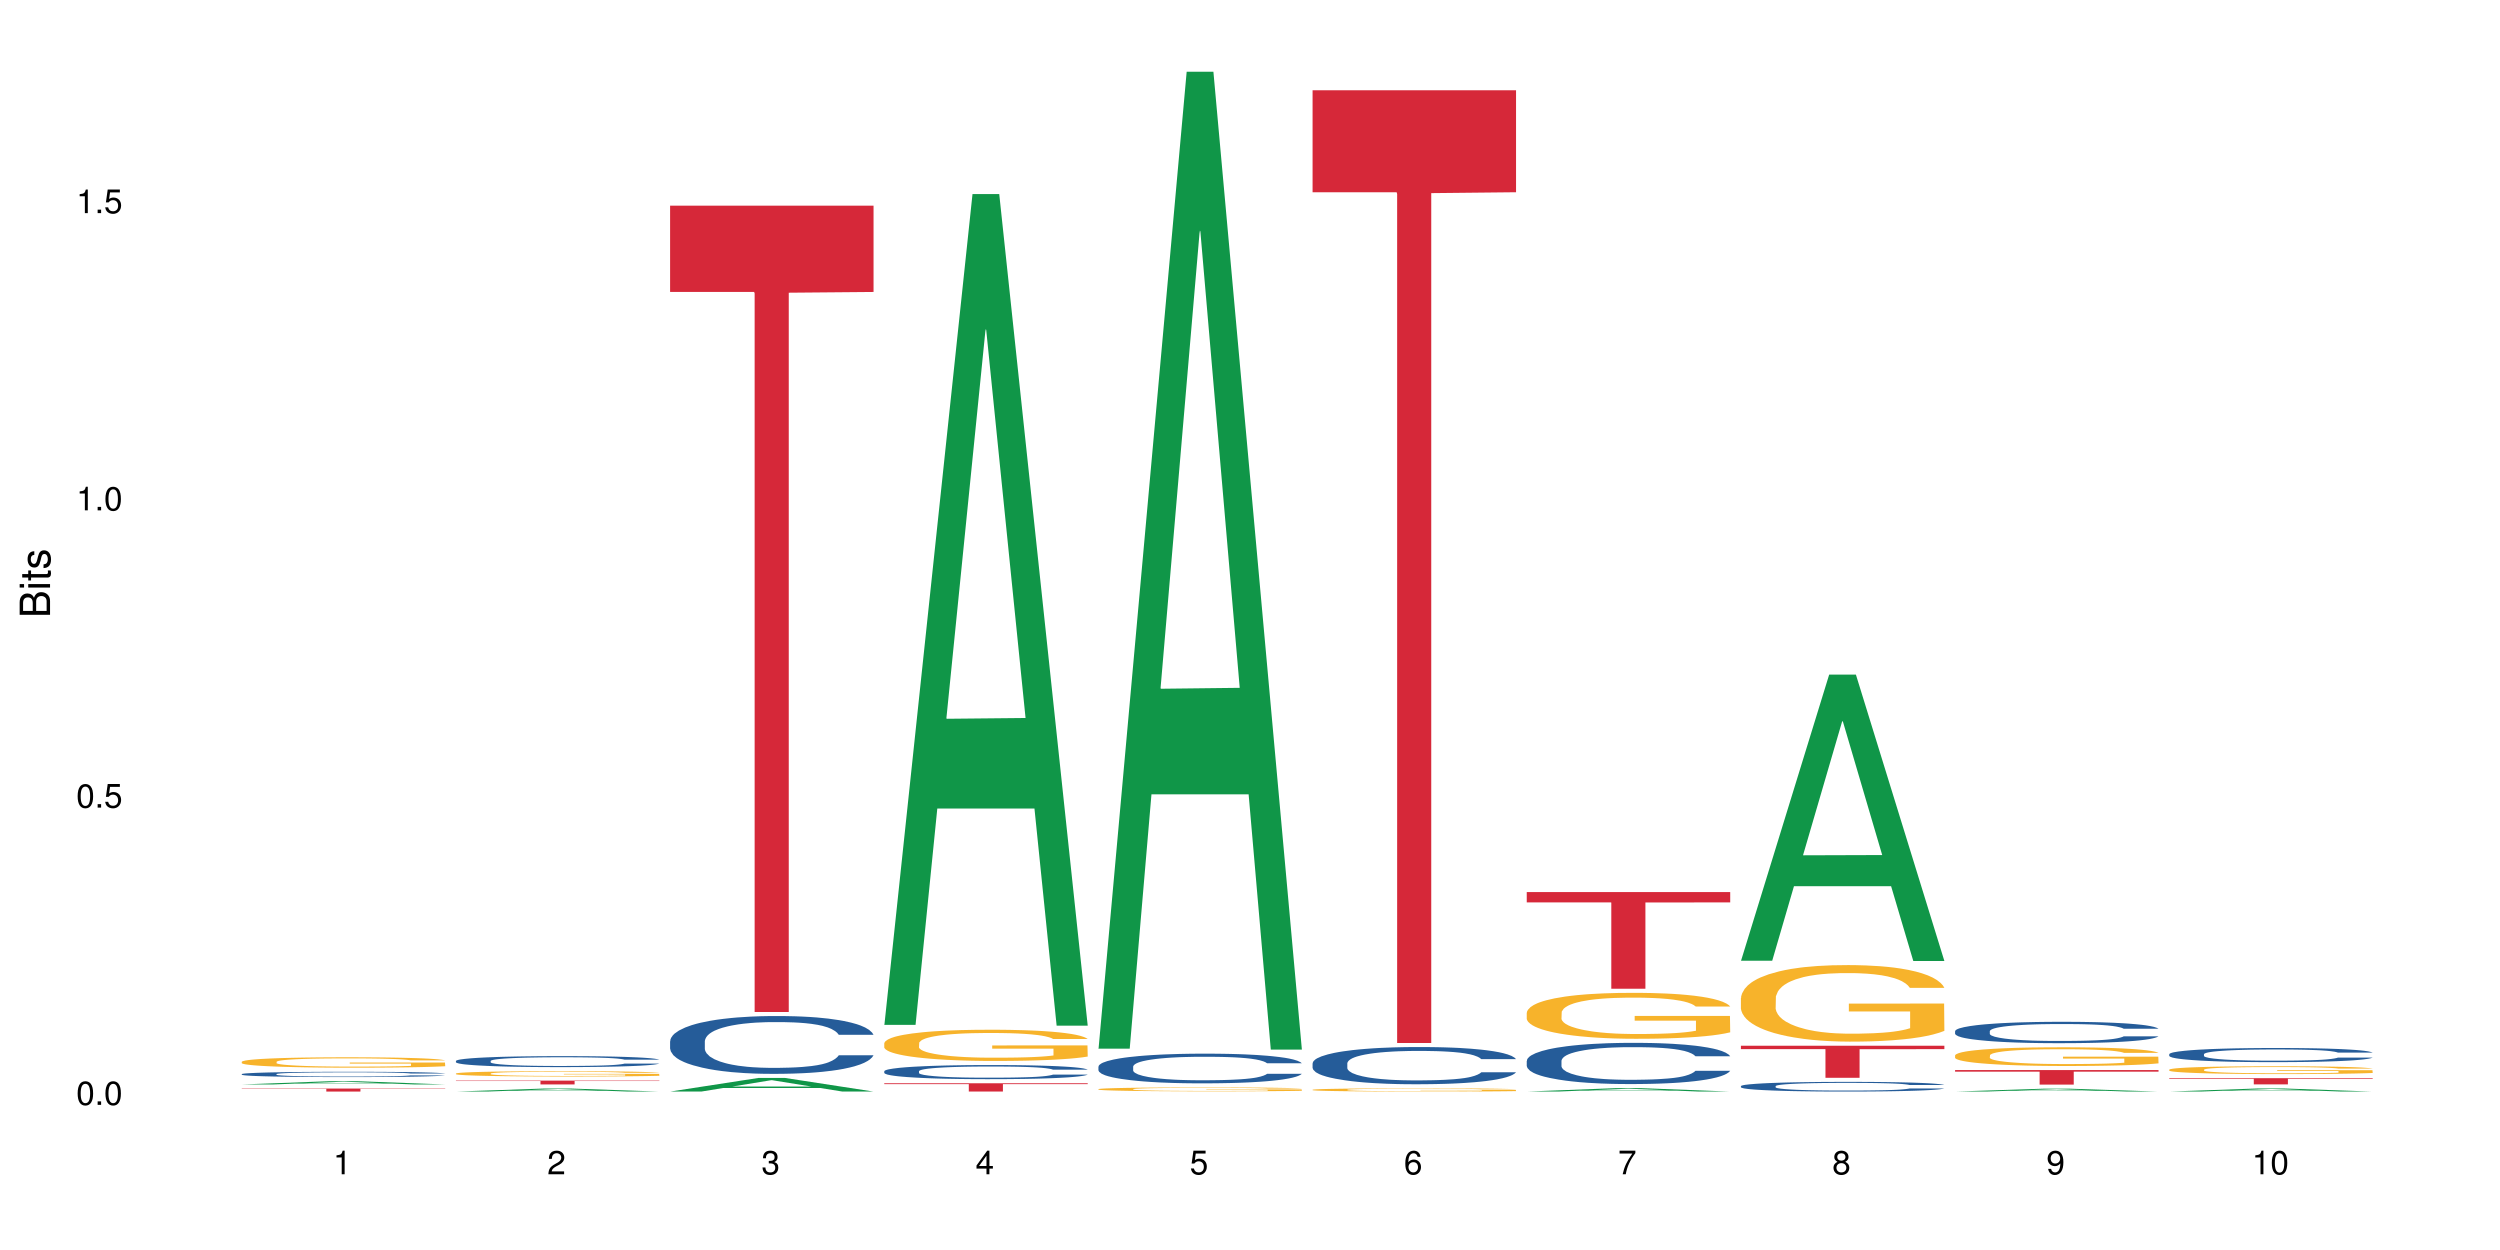 <?xml version="1.0" encoding="UTF-8"?>
<svg xmlns="http://www.w3.org/2000/svg" xmlns:xlink="http://www.w3.org/1999/xlink" width="720pt" height="360pt" viewBox="0 0 720 360" version="1.1">
<defs>
<g>
<symbol overflow="visible" id="glyph0-0">
<path style="stroke:none;" d=""/>
</symbol>
<symbol overflow="visible" id="glyph0-1">
<path style="stroke:none;" d="M 2.641 -6.797 C 2 -6.797 1.422 -6.531 1.078 -6.047 C 0.641 -5.453 0.406 -4.547 0.406 -3.297 C 0.406 -1 1.188 0.219 2.641 0.219 C 4.078 0.219 4.859 -1 4.859 -3.234 C 4.859 -4.562 4.656 -5.438 4.203 -6.047 C 3.844 -6.531 3.281 -6.797 2.641 -6.797 Z M 2.641 -6.047 C 3.547 -6.047 4 -5.125 4 -3.312 C 4 -1.375 3.562 -0.484 2.625 -0.484 C 1.734 -0.484 1.281 -1.422 1.281 -3.281 C 1.281 -5.141 1.734 -6.047 2.641 -6.047 Z M 2.641 -6.047 "/>
</symbol>
<symbol overflow="visible" id="glyph0-2">
<path style="stroke:none;" d="M 1.828 -1 L 0.828 -1 L 0.828 0 L 1.828 0 Z M 1.828 -1 "/>
</symbol>
<symbol overflow="visible" id="glyph0-3">
<path style="stroke:none;" d="M 4.562 -6.797 L 1.062 -6.797 L 0.547 -3.094 L 1.328 -3.094 C 1.719 -3.562 2.047 -3.734 2.578 -3.734 C 3.484 -3.734 4.062 -3.109 4.062 -2.094 C 4.062 -1.125 3.484 -0.531 2.578 -0.531 C 1.828 -0.531 1.375 -0.906 1.188 -1.672 L 0.328 -1.672 C 0.453 -1.109 0.547 -0.844 0.75 -0.594 C 1.125 -0.078 1.828 0.219 2.594 0.219 C 3.969 0.219 4.922 -0.781 4.922 -2.219 C 4.922 -3.562 4.031 -4.484 2.719 -4.484 C 2.25 -4.484 1.859 -4.359 1.469 -4.062 L 1.734 -5.969 L 4.562 -5.969 Z M 4.562 -6.797 "/>
</symbol>
<symbol overflow="visible" id="glyph0-4">
<path style="stroke:none;" d="M 2.484 -4.844 L 2.484 0 L 3.328 0 L 3.328 -6.797 L 2.766 -6.797 C 2.469 -5.75 2.281 -5.609 0.984 -5.453 L 0.984 -4.844 Z M 2.484 -4.844 "/>
</symbol>
<symbol overflow="visible" id="glyph0-5">
<path style="stroke:none;" d="M 4.859 -0.828 L 1.281 -0.828 C 1.359 -1.391 1.672 -1.75 2.5 -2.234 L 3.469 -2.75 C 4.406 -3.266 4.906 -3.969 4.906 -4.812 C 4.906 -5.375 4.672 -5.906 4.266 -6.266 C 3.859 -6.625 3.375 -6.797 2.719 -6.797 C 1.859 -6.797 1.219 -6.5 0.844 -5.922 C 0.609 -5.562 0.5 -5.125 0.484 -4.438 L 1.328 -4.438 C 1.359 -4.906 1.406 -5.188 1.531 -5.406 C 1.75 -5.812 2.188 -6.062 2.703 -6.062 C 3.469 -6.062 4.031 -5.516 4.031 -4.781 C 4.031 -4.25 3.719 -3.797 3.125 -3.438 L 2.234 -2.938 C 0.812 -2.141 0.406 -1.5 0.328 0 L 4.859 0 Z M 4.859 -0.828 "/>
</symbol>
<symbol overflow="visible" id="glyph0-6">
<path style="stroke:none;" d="M 2.125 -3.125 L 2.578 -3.125 C 3.516 -3.125 3.984 -2.703 3.984 -1.891 C 3.984 -1.031 3.469 -0.531 2.578 -0.531 C 1.656 -0.531 1.203 -0.984 1.156 -1.969 L 0.312 -1.969 C 0.344 -1.422 0.438 -1.078 0.609 -0.766 C 0.953 -0.109 1.625 0.219 2.547 0.219 C 3.953 0.219 4.859 -0.609 4.859 -1.906 C 4.859 -2.766 4.516 -3.25 3.703 -3.516 C 4.344 -3.766 4.656 -4.25 4.656 -4.938 C 4.656 -6.109 3.875 -6.797 2.578 -6.797 C 1.203 -6.797 0.484 -6.047 0.453 -4.609 L 1.297 -4.609 C 1.312 -5.016 1.344 -5.25 1.453 -5.453 C 1.641 -5.828 2.062 -6.062 2.594 -6.062 C 3.344 -6.062 3.797 -5.625 3.797 -4.906 C 3.797 -4.422 3.609 -4.141 3.25 -3.984 C 3.016 -3.891 2.719 -3.844 2.125 -3.844 Z M 2.125 -3.125 "/>
</symbol>
<symbol overflow="visible" id="glyph0-7">
<path style="stroke:none;" d="M 3.141 -1.625 L 3.141 0 L 3.984 0 L 3.984 -1.625 L 4.984 -1.625 L 4.984 -2.391 L 3.984 -2.391 L 3.984 -6.797 L 3.359 -6.797 L 0.266 -2.516 L 0.266 -1.625 Z M 3.141 -2.391 L 1 -2.391 L 3.141 -5.359 Z M 3.141 -2.391 "/>
</symbol>
<symbol overflow="visible" id="glyph0-8">
<path style="stroke:none;" d="M 4.781 -5.031 C 4.609 -6.141 3.891 -6.797 2.844 -6.797 C 2.094 -6.797 1.422 -6.438 1.031 -5.828 C 0.609 -5.172 0.406 -4.344 0.406 -3.094 C 0.406 -1.953 0.578 -1.234 0.984 -0.625 C 1.359 -0.078 1.953 0.219 2.703 0.219 C 3.984 0.219 4.922 -0.734 4.922 -2.078 C 4.922 -3.344 4.062 -4.234 2.844 -4.234 C 2.172 -4.234 1.641 -3.969 1.281 -3.469 C 1.281 -5.125 1.828 -6.047 2.797 -6.047 C 3.391 -6.047 3.797 -5.672 3.938 -5.031 Z M 2.734 -3.484 C 3.547 -3.484 4.062 -2.922 4.062 -2 C 4.062 -1.156 3.484 -0.531 2.703 -0.531 C 1.922 -0.531 1.328 -1.188 1.328 -2.047 C 1.328 -2.891 1.906 -3.484 2.734 -3.484 Z M 2.734 -3.484 "/>
</symbol>
<symbol overflow="visible" id="glyph0-9">
<path style="stroke:none;" d="M 4.984 -6.797 L 0.438 -6.797 L 0.438 -5.969 L 4.109 -5.969 C 2.5 -3.656 1.828 -2.234 1.328 0 L 2.219 0 C 2.594 -2.172 3.453 -4.047 4.984 -6.094 Z M 4.984 -6.797 "/>
</symbol>
<symbol overflow="visible" id="glyph0-10">
<path style="stroke:none;" d="M 3.75 -3.578 C 4.453 -4 4.688 -4.344 4.688 -4.984 C 4.688 -6.047 3.844 -6.797 2.641 -6.797 C 1.438 -6.797 0.594 -6.047 0.594 -4.984 C 0.594 -4.359 0.828 -4.016 1.516 -3.578 C 0.734 -3.203 0.359 -2.641 0.359 -1.891 C 0.359 -0.641 1.297 0.219 2.641 0.219 C 3.984 0.219 4.922 -0.641 4.922 -1.875 C 4.922 -2.641 4.531 -3.203 3.75 -3.578 Z M 2.641 -6.047 C 3.359 -6.047 3.812 -5.625 3.812 -4.969 C 3.812 -4.344 3.344 -3.922 2.641 -3.922 C 1.922 -3.922 1.453 -4.344 1.453 -4.984 C 1.453 -5.625 1.922 -6.047 2.641 -6.047 Z M 2.641 -3.203 C 3.484 -3.203 4.062 -2.672 4.062 -1.875 C 4.062 -1.062 3.484 -0.531 2.625 -0.531 C 1.797 -0.531 1.219 -1.078 1.219 -1.875 C 1.219 -2.672 1.797 -3.203 2.641 -3.203 Z M 2.641 -3.203 "/>
</symbol>
<symbol overflow="visible" id="glyph0-11">
<path style="stroke:none;" d="M 0.516 -1.547 C 0.672 -0.438 1.406 0.219 2.438 0.219 C 3.188 0.219 3.859 -0.141 4.266 -0.75 C 4.688 -1.406 4.891 -2.25 4.891 -3.484 C 4.891 -4.625 4.703 -5.359 4.312 -5.953 C 3.938 -6.5 3.344 -6.797 2.594 -6.797 C 1.297 -6.797 0.359 -5.844 0.359 -4.516 C 0.359 -3.25 1.234 -2.344 2.453 -2.344 C 3.094 -2.344 3.562 -2.578 4.016 -3.109 C 4 -1.453 3.469 -0.531 2.5 -0.531 C 1.906 -0.531 1.484 -0.906 1.359 -1.547 Z M 2.578 -6.062 C 3.375 -6.062 3.969 -5.406 3.969 -4.531 C 3.969 -3.688 3.375 -3.094 2.547 -3.094 C 1.734 -3.094 1.234 -3.672 1.234 -4.578 C 1.234 -5.438 1.797 -6.062 2.578 -6.062 Z M 2.578 -6.062 "/>
</symbol>
<symbol overflow="visible" id="glyph1-0">
<path style="stroke:none;" d=""/>
</symbol>
<symbol overflow="visible" id="glyph1-1">
<path style="stroke:none;" d="M 0 -0.953 L 0 -4.891 C 0 -5.719 -0.234 -6.344 -0.734 -6.797 C -1.188 -7.234 -1.812 -7.469 -2.5 -7.469 C -3.547 -7.469 -4.188 -7 -4.625 -5.875 C -4.984 -6.672 -5.641 -7.094 -6.531 -7.094 C -7.156 -7.094 -7.734 -6.859 -8.141 -6.391 C -8.562 -5.938 -8.75 -5.344 -8.75 -4.5 L -8.75 -0.953 Z M -4.984 -2.062 L -7.766 -2.062 L -7.766 -4.219 C -7.766 -4.844 -7.688 -5.203 -7.453 -5.5 C -7.219 -5.812 -6.859 -5.969 -6.375 -5.969 C -5.906 -5.969 -5.531 -5.812 -5.297 -5.5 C -5.062 -5.203 -4.984 -4.844 -4.984 -4.219 Z M -0.984 -2.062 L -4 -2.062 L -4 -4.781 C -4 -5.328 -3.859 -5.688 -3.578 -5.953 C -3.297 -6.219 -2.922 -6.359 -2.484 -6.359 C -2.062 -6.359 -1.688 -6.219 -1.406 -5.953 C -1.109 -5.688 -0.984 -5.328 -0.984 -4.781 Z M -0.984 -2.062 "/>
</symbol>
<symbol overflow="visible" id="glyph1-2">
<path style="stroke:none;" d="M -6.281 -1.797 L -6.281 -0.797 L 0 -0.797 L 0 -1.797 Z M -8.75 -1.797 L -8.75 -0.797 L -7.484 -0.797 L -7.484 -1.797 Z M -8.75 -1.797 "/>
</symbol>
<symbol overflow="visible" id="glyph1-3">
<path style="stroke:none;" d="M -6.281 -3.047 L -6.281 -2.016 L -8.016 -2.016 L -8.016 -1.016 L -6.281 -1.016 L -6.281 -0.172 L -5.469 -0.172 L -5.469 -1.016 L -0.719 -1.016 C -0.078 -1.016 0.281 -1.453 0.281 -2.234 C 0.281 -2.469 0.25 -2.719 0.188 -3.047 L -0.641 -3.047 C -0.609 -2.922 -0.594 -2.766 -0.594 -2.562 C -0.594 -2.141 -0.719 -2.016 -1.156 -2.016 L -5.469 -2.016 L -5.469 -3.047 Z M -6.281 -3.047 "/>
</symbol>
<symbol overflow="visible" id="glyph1-4">
<path style="stroke:none;" d="M -4.531 -5.25 C -5.766 -5.25 -6.469 -4.422 -6.469 -2.969 C -6.469 -1.516 -5.719 -0.562 -4.547 -0.562 C -3.562 -0.562 -3.094 -1.062 -2.734 -2.562 L -2.516 -3.484 C -2.344 -4.188 -2.094 -4.469 -1.625 -4.469 C -1.047 -4.469 -0.641 -3.875 -0.641 -3 C -0.641 -2.453 -0.797 -2 -1.062 -1.75 C -1.25 -1.594 -1.422 -1.531 -1.875 -1.469 L -1.875 -0.406 C -0.422 -0.453 0.281 -1.266 0.281 -2.922 C 0.281 -4.5 -0.5 -5.516 -1.719 -5.516 C -2.656 -5.516 -3.172 -4.984 -3.469 -3.734 L -3.703 -2.766 C -3.891 -1.953 -4.156 -1.609 -4.594 -1.609 C -5.172 -1.609 -5.547 -2.125 -5.547 -2.938 C -5.547 -3.75 -5.203 -4.172 -4.531 -4.203 Z M -4.531 -5.25 "/>
</symbol>
</g>
</defs>
<g id="surface99776">
<rect x="0" y="0" width="720" height="360" style="fill:rgb(100%,100%,100%);fill-opacity:1;stroke:none;"/>
<path style=" stroke:none;fill-rule:nonzero;fill:rgb(6.275%,58.824%,28.235%);fill-opacity:1;" d="M 69.629 312.324 L 69.691 312.324 L 95.047 311.379 L 102.746 311.379 L 128.223 312.324 L 119.273 312.324 L 112.887 312.078 L 84.902 312.078 L 78.645 312.324 L 69.629 312.324 L 87.598 311.977 L 110.32 311.977 L 98.988 311.531 L 98.863 311.531 L 98.738 311.535 L 87.535 311.977 L 87.598 311.977 Z M 69.629 312.324 "/>
<path style=" stroke:none;fill-rule:nonzero;fill:rgb(14.51%,36.078%,60%);fill-opacity:1;" d="M 69.629 309.336 L 69.699 309.336 L 69.699 309.301 L 69.914 309.25 L 70.414 309.184 L 70.914 309.137 L 72.203 309.055 L 73.988 308.973 L 75.848 308.914 L 77.203 308.875 L 78.418 308.848 L 81.207 308.797 L 82.992 308.77 L 84.922 308.746 L 87.281 308.723 L 88.996 308.711 L 92.852 308.688 L 95.711 308.676 L 97.926 308.672 L 102.715 308.672 L 105.574 308.68 L 107.645 308.688 L 109.93 308.695 L 111.859 308.711 L 115.219 308.738 L 118.219 308.777 L 119.578 308.801 L 121.723 308.844 L 123.367 308.887 L 124.508 308.922 L 125.797 308.973 L 126.938 309.039 L 127.797 309.109 L 128.223 309.168 L 118.219 309.168 L 117.719 309.113 L 117.148 309.07 L 116.078 309.012 L 115.004 308.973 L 113.504 308.93 L 112.148 308.906 L 110.289 308.879 L 108.645 308.863 L 106.93 308.848 L 105.285 308.84 L 102.141 308.832 L 98.5 308.832 L 97.141 308.836 L 94.355 308.848 L 92.852 308.855 L 90.711 308.875 L 89.207 308.895 L 87.422 308.922 L 86.207 308.945 L 84.707 308.98 L 83.637 309.012 L 82.422 309.059 L 81.707 309.094 L 81.062 309.133 L 80.492 309.18 L 80.062 309.227 L 79.777 309.281 L 79.633 309.328 L 79.633 309.547 L 79.777 309.598 L 80.133 309.656 L 81.062 309.738 L 82.422 309.812 L 83.992 309.871 L 85.492 309.914 L 86.352 309.934 L 87.492 309.957 L 89.281 309.984 L 91.852 310.012 L 93.352 310.023 L 95.641 310.035 L 97.996 310.039 L 101.141 310.039 L 103.93 310.035 L 105.785 310.027 L 107.715 310.016 L 110.359 309.992 L 112.004 309.969 L 113.434 309.941 L 114.504 309.918 L 115.219 309.895 L 116.293 309.852 L 117.148 309.805 L 117.793 309.754 L 118.219 309.707 L 128.223 309.707 L 127.797 309.762 L 127.152 309.816 L 126.508 309.859 L 125.508 309.906 L 124.367 309.949 L 122.723 310 L 121.363 310.031 L 119.578 310.066 L 117.934 310.094 L 116.148 310.117 L 113.504 310.145 L 111.789 310.156 L 109.93 310.172 L 107.715 310.184 L 104.93 310.191 L 101.93 310.195 L 99.141 310.199 L 96.141 310.195 L 93.926 310.191 L 90.996 310.176 L 87.352 310.152 L 84.707 310.125 L 82.633 310.098 L 80.848 310.07 L 78.848 310.035 L 76.273 309.973 L 74.703 309.926 L 73.633 309.887 L 72.418 309.832 L 71.559 309.781 L 70.559 309.703 L 69.844 309.605 L 69.629 309.527 Z M 69.629 309.336 "/>
<path style=" stroke:none;fill-rule:nonzero;fill:rgb(96.863%,70.196%,16.863%);fill-opacity:1;" d="M 69.629 305.781 L 69.699 305.777 L 69.699 305.723 L 69.988 305.602 L 70.703 305.43 L 71.629 305.289 L 72.629 305.18 L 73.273 305.125 L 74.344 305.043 L 75.273 304.98 L 77.633 304.859 L 80.633 304.742 L 82.277 304.695 L 84.137 304.648 L 86.777 304.598 L 87.992 304.578 L 91.711 304.531 L 95.926 304.504 L 100.57 304.496 L 102.715 304.5 L 105.645 304.512 L 109.645 304.543 L 111.934 304.57 L 113.719 304.598 L 115.578 304.633 L 117.863 304.688 L 120.008 304.75 L 121.723 304.816 L 123.438 304.898 L 124.867 304.988 L 126.082 305.082 L 127.152 305.199 L 127.797 305.293 L 128.223 305.391 L 118.293 305.391 L 117.719 305.293 L 117.078 305.219 L 116.004 305.129 L 114.934 305.062 L 113.863 305.012 L 111.859 304.941 L 110.145 304.898 L 108.004 304.859 L 105.93 304.832 L 103.57 304.816 L 102.141 304.812 L 98.355 304.812 L 94.926 304.832 L 92.926 304.852 L 91.496 304.875 L 89.496 304.914 L 88.281 304.949 L 87.566 304.969 L 85.422 305.055 L 83.992 305.133 L 83.207 305.184 L 82.207 305.266 L 81.492 305.34 L 80.707 305.449 L 80.277 305.531 L 79.703 305.719 L 79.633 306.211 L 79.848 306.312 L 80.277 306.426 L 80.848 306.523 L 81.707 306.629 L 82.562 306.707 L 84.062 306.816 L 85.352 306.887 L 86.352 306.934 L 88.281 307.008 L 89.066 307.031 L 90.922 307.082 L 92.852 307.117 L 95.211 307.152 L 96.996 307.168 L 99.855 307.184 L 103.5 307.184 L 107.789 307.164 L 110.504 307.145 L 112.359 307.121 L 113.574 307.102 L 115.078 307.074 L 116.148 307.043 L 117.148 307.016 L 118.363 306.969 L 118.363 306.312 L 100.715 306.312 L 100.715 306.004 L 128.152 306.004 L 128.223 307.074 L 126.723 307.145 L 124.867 307.219 L 123.078 307.273 L 121.223 307.32 L 118.578 307.371 L 116.434 307.402 L 113.148 307.441 L 110.145 307.465 L 107 307.484 L 104.215 307.492 L 100.93 307.492 L 97.996 307.488 L 94.855 307.473 L 92.352 307.449 L 90.066 307.422 L 87.781 307.387 L 84.922 307.328 L 83.062 307.281 L 81.133 307.227 L 79.203 307.156 L 77.488 307.082 L 76.348 307.027 L 75.203 306.961 L 73.988 306.879 L 72.844 306.785 L 71.988 306.699 L 71.203 306.605 L 70.629 306.516 L 70.059 306.391 L 69.773 306.293 L 69.629 306.207 Z M 69.629 305.781 "/>
<path style=" stroke:none;fill-rule:nonzero;fill:rgb(83.922%,15.686%,22.353%);fill-opacity:1;" d="M 69.629 313.504 L 128.223 313.504 L 128.223 313.598 L 103.805 313.598 L 103.805 314.371 L 93.98 314.371 L 93.98 313.598 L 69.629 313.598 Z M 69.629 313.504 "/>
<path style=" stroke:none;fill-rule:nonzero;fill:rgb(6.275%,58.824%,28.235%);fill-opacity:1;" d="M 131.309 314.371 L 131.371 314.367 L 156.727 313.496 L 164.426 313.496 L 189.902 314.371 L 180.953 314.371 L 174.566 314.145 L 146.582 314.145 L 140.324 314.371 L 131.309 314.371 L 149.273 314.047 L 172 314.047 L 160.668 313.641 L 160.418 313.641 L 149.211 314.047 L 149.273 314.047 Z M 131.309 314.371 "/>
<path style=" stroke:none;fill-rule:nonzero;fill:rgb(14.51%,36.078%,60%);fill-opacity:1;" d="M 131.309 305.543 L 131.379 305.539 L 131.379 305.469 L 131.594 305.359 L 132.094 305.223 L 132.594 305.125 L 133.883 304.957 L 135.668 304.789 L 137.523 304.664 L 138.883 304.59 L 140.098 304.531 L 142.883 304.422 L 144.672 304.367 L 146.602 304.32 L 148.957 304.27 L 150.672 304.242 L 154.531 304.195 L 157.391 304.176 L 159.605 304.168 L 164.395 304.168 L 167.25 304.18 L 169.324 304.191 L 171.609 304.215 L 173.539 304.242 L 176.898 304.305 L 179.898 304.387 L 181.258 304.434 L 183.402 304.523 L 185.043 304.609 L 186.188 304.684 L 187.473 304.789 L 188.617 304.922 L 189.477 305.066 L 189.902 305.191 L 179.898 305.191 L 179.398 305.078 L 178.828 304.988 L 177.758 304.867 L 176.684 304.785 L 175.184 304.699 L 173.824 304.645 L 171.969 304.59 L 170.324 304.555 L 168.609 304.531 L 166.965 304.512 L 163.82 304.496 L 160.176 304.496 L 158.82 304.5 L 156.031 304.523 L 154.531 304.547 L 152.387 304.586 L 150.887 304.621 L 149.102 304.68 L 147.887 304.73 L 146.387 304.805 L 145.312 304.871 L 144.098 304.969 L 143.387 305.039 L 142.742 305.121 L 142.172 305.215 L 141.742 305.316 L 141.457 305.426 L 141.312 305.527 L 141.312 305.977 L 141.457 306.082 L 141.812 306.203 L 142.742 306.379 L 144.098 306.531 L 145.672 306.652 L 147.172 306.738 L 148.031 306.781 L 149.172 306.824 L 150.961 306.883 L 153.531 306.941 L 155.031 306.965 L 157.32 306.988 L 159.676 307 L 162.82 307 L 165.609 306.988 L 167.465 306.973 L 169.395 306.949 L 172.039 306.902 L 173.684 306.855 L 175.113 306.801 L 176.184 306.746 L 176.898 306.699 L 177.969 306.609 L 178.828 306.512 L 179.473 306.41 L 179.898 306.312 L 189.902 306.312 L 189.477 306.426 L 188.832 306.539 L 188.188 306.625 L 187.188 306.727 L 186.047 306.816 L 184.402 306.914 L 183.043 306.98 L 181.258 307.055 L 179.613 307.109 L 177.828 307.16 L 175.184 307.215 L 173.469 307.246 L 171.609 307.27 L 169.395 307.293 L 166.609 307.316 L 163.605 307.328 L 160.82 307.328 L 157.82 307.324 L 155.605 307.312 L 152.676 307.285 L 149.031 307.234 L 146.387 307.18 L 144.312 307.125 L 142.527 307.066 L 140.527 306.988 L 137.953 306.859 L 136.383 306.762 L 135.309 306.68 L 134.094 306.57 L 133.238 306.469 L 132.238 306.305 L 131.523 306.102 L 131.309 305.941 Z M 131.309 305.543 "/>
<path style=" stroke:none;fill-rule:nonzero;fill:rgb(96.863%,70.196%,16.863%);fill-opacity:1;" d="M 131.309 309.164 L 131.379 309.164 L 131.379 309.133 L 131.664 309.07 L 132.379 308.984 L 133.309 308.914 L 134.309 308.859 L 134.953 308.828 L 136.023 308.785 L 136.953 308.754 L 139.312 308.691 L 142.312 308.633 L 143.957 308.609 L 145.812 308.586 L 148.457 308.559 L 149.672 308.551 L 153.391 308.527 L 157.605 308.512 L 162.25 308.508 L 164.395 308.512 L 167.324 308.516 L 171.324 308.531 L 173.613 308.547 L 175.398 308.559 L 177.254 308.578 L 179.543 308.605 L 181.688 308.637 L 183.402 308.672 L 185.117 308.715 L 186.547 308.758 L 187.762 308.809 L 188.832 308.867 L 189.477 308.914 L 189.902 308.965 L 179.973 308.965 L 179.398 308.914 L 178.758 308.879 L 177.684 308.832 L 176.613 308.797 L 175.539 308.77 L 173.539 308.734 L 171.824 308.711 L 169.68 308.691 L 167.609 308.68 L 165.25 308.672 L 163.82 308.668 L 160.035 308.668 L 156.605 308.68 L 154.605 308.691 L 153.176 308.703 L 151.172 308.723 L 149.957 308.738 L 149.246 308.75 L 147.102 308.793 L 145.672 308.832 L 144.887 308.859 L 143.887 308.902 L 143.172 308.938 L 142.383 308.996 L 141.957 309.035 L 141.383 309.133 L 141.312 309.383 L 141.527 309.438 L 141.957 309.492 L 142.527 309.543 L 143.387 309.598 L 144.242 309.637 L 145.742 309.691 L 147.027 309.727 L 148.031 309.75 L 149.957 309.789 L 150.746 309.801 L 152.602 309.828 L 154.531 309.848 L 156.891 309.863 L 158.676 309.871 L 161.535 309.879 L 165.18 309.879 L 169.469 309.871 L 172.184 309.859 L 174.039 309.848 L 175.254 309.84 L 176.754 309.824 L 177.828 309.809 L 178.828 309.793 L 180.043 309.77 L 180.043 309.438 L 162.391 309.434 L 162.391 309.277 L 189.832 309.277 L 189.902 309.824 L 188.402 309.859 L 186.547 309.898 L 184.758 309.926 L 182.902 309.949 L 180.258 309.977 L 178.113 309.992 L 174.824 310.012 L 171.824 310.023 L 168.68 310.031 L 165.895 310.035 L 162.605 310.039 L 159.676 310.035 L 156.531 310.027 L 154.031 310.016 L 151.746 310 L 149.457 309.984 L 146.602 309.953 L 144.742 309.93 L 142.812 309.902 L 140.883 309.867 L 139.168 309.828 L 138.027 309.801 L 136.883 309.766 L 135.668 309.723 L 134.523 309.676 L 133.668 309.633 L 132.879 309.582 L 132.309 309.539 L 131.738 309.477 L 131.453 309.426 L 131.309 309.383 Z M 131.309 309.164 "/>
<path style=" stroke:none;fill-rule:nonzero;fill:rgb(83.922%,15.686%,22.353%);fill-opacity:1;" d="M 131.309 311.219 L 189.902 311.219 L 189.902 311.336 L 165.484 311.336 L 165.484 312.316 L 155.656 312.316 L 155.656 311.336 L 131.309 311.336 Z M 131.309 311.219 "/>
<path style=" stroke:none;fill-rule:nonzero;fill:rgb(6.275%,58.824%,28.235%);fill-opacity:1;" d="M 192.988 314.367 L 193.051 314.363 L 218.402 310.453 L 226.105 310.453 L 251.582 314.371 L 242.629 314.371 L 236.246 313.348 L 208.262 313.348 L 202.004 314.367 L 192.988 314.367 L 210.953 312.926 L 233.68 312.922 L 222.348 311.094 L 222.223 311.09 L 222.098 311.098 L 210.891 312.922 L 210.953 312.926 Z M 192.988 314.367 "/>
<path style=" stroke:none;fill-rule:nonzero;fill:rgb(14.51%,36.078%,60%);fill-opacity:1;" d="M 192.988 299.871 L 193.059 299.855 L 193.059 299.492 L 193.273 298.914 L 193.773 298.184 L 194.273 297.68 L 195.559 296.785 L 197.348 295.918 L 199.203 295.246 L 200.562 294.852 L 201.777 294.547 L 204.562 293.984 L 206.352 293.695 L 208.281 293.438 L 210.637 293.18 L 212.352 293.027 L 216.211 292.785 L 219.07 292.676 L 221.285 292.633 L 226.074 292.633 L 228.93 292.691 L 231.004 292.77 L 233.289 292.891 L 235.219 293.027 L 238.578 293.363 L 241.578 293.789 L 242.938 294.031 L 245.082 294.504 L 246.723 294.957 L 247.867 295.355 L 249.152 295.918 L 250.297 296.602 L 251.152 297.379 L 251.582 298.031 L 241.578 298.031 L 241.078 297.422 L 240.508 296.953 L 239.434 296.328 L 238.363 295.887 L 236.863 295.445 L 235.504 295.156 L 233.648 294.867 L 232.004 294.684 L 230.289 294.547 L 228.645 294.457 L 225.5 294.367 L 221.855 294.367 L 220.5 294.395 L 217.711 294.516 L 216.211 294.625 L 214.066 294.836 L 212.566 295.035 L 210.781 295.34 L 209.566 295.598 L 208.066 295.992 L 206.992 296.344 L 205.777 296.844 L 205.062 297.227 L 204.422 297.652 L 203.848 298.152 L 203.422 298.684 L 203.133 299.25 L 202.992 299.797 L 202.992 302.152 L 203.133 302.699 L 203.492 303.34 L 204.422 304.27 L 205.777 305.074 L 207.352 305.715 L 208.852 306.168 L 209.707 306.383 L 210.852 306.625 L 212.637 306.93 L 215.211 307.234 L 216.711 307.355 L 219 307.477 L 221.355 307.539 L 224.5 307.539 L 227.289 307.477 L 229.145 307.402 L 231.074 307.281 L 233.719 307.02 L 235.363 306.777 L 236.793 306.488 L 237.863 306.199 L 238.578 305.957 L 239.648 305.484 L 240.508 304.969 L 241.148 304.434 L 241.578 303.918 L 251.582 303.918 L 251.152 304.527 L 250.512 305.121 L 249.867 305.562 L 248.867 306.094 L 247.723 306.566 L 246.082 307.098 L 244.723 307.445 L 242.938 307.828 L 241.293 308.117 L 239.508 308.375 L 236.863 308.68 L 235.148 308.832 L 233.289 308.969 L 231.074 309.09 L 228.289 309.195 L 225.285 309.258 L 222.5 309.273 L 219.5 309.242 L 217.285 309.18 L 214.352 309.043 L 210.711 308.77 L 208.066 308.48 L 205.992 308.191 L 204.207 307.887 L 202.207 307.477 L 199.633 306.809 L 198.062 306.293 L 196.988 305.863 L 195.773 305.273 L 194.918 304.738 L 193.918 303.887 L 193.203 302.809 L 192.988 301.973 Z M 192.988 299.871 "/>
<path style=" stroke:none;fill-rule:nonzero;fill:rgb(83.922%,15.686%,22.353%);fill-opacity:1;" d="M 192.988 59.223 L 251.582 59.223 L 251.582 84.082 L 227.164 84.301 L 227.164 291.453 L 217.336 291.453 L 217.336 84.52 L 217.195 84.082 L 192.988 84.082 Z M 192.988 59.223 "/>
<path style=" stroke:none;fill-rule:nonzero;fill:rgb(6.275%,58.824%,28.235%);fill-opacity:1;" d="M 254.668 295.156 L 254.73 294.934 L 280.082 55.891 L 287.781 55.891 L 313.262 295.383 L 304.309 295.383 L 297.926 232.867 L 269.941 232.867 L 263.68 295.156 L 254.668 295.156 L 272.633 207.008 L 295.359 206.781 L 284.027 95.02 L 283.902 94.793 L 283.777 95.469 L 272.57 206.781 L 272.633 207.008 Z M 254.668 295.156 "/>
<path style=" stroke:none;fill-rule:nonzero;fill:rgb(14.51%,36.078%,60%);fill-opacity:1;" d="M 254.668 308.504 L 254.738 308.5 L 254.738 308.41 L 254.953 308.27 L 255.453 308.09 L 255.953 307.969 L 257.238 307.75 L 259.027 307.535 L 260.883 307.371 L 262.242 307.277 L 263.457 307.203 L 266.242 307.066 L 268.031 306.992 L 269.957 306.93 L 272.316 306.867 L 274.031 306.832 L 277.891 306.77 L 280.75 306.746 L 282.965 306.734 L 287.75 306.734 L 290.609 306.75 L 292.684 306.766 L 294.969 306.797 L 296.898 306.832 L 300.258 306.914 L 303.258 307.016 L 304.617 307.074 L 306.758 307.191 L 308.402 307.301 L 309.547 307.398 L 310.832 307.535 L 311.977 307.703 L 312.832 307.895 L 313.262 308.055 L 303.258 308.055 L 302.758 307.906 L 302.188 307.789 L 301.113 307.637 L 300.043 307.527 L 298.543 307.422 L 297.184 307.352 L 295.328 307.281 L 293.684 307.234 L 291.969 307.203 L 290.324 307.18 L 287.18 307.156 L 283.535 307.156 L 282.18 307.164 L 279.391 307.195 L 277.891 307.219 L 275.746 307.273 L 274.246 307.32 L 272.461 307.395 L 271.246 307.457 L 269.746 307.555 L 268.672 307.641 L 267.457 307.762 L 266.742 307.855 L 266.102 307.961 L 265.527 308.082 L 265.102 308.211 L 264.812 308.352 L 264.672 308.484 L 264.672 309.059 L 264.812 309.195 L 265.172 309.352 L 266.102 309.578 L 267.457 309.773 L 269.031 309.93 L 270.531 310.043 L 271.387 310.094 L 272.531 310.152 L 274.316 310.227 L 276.891 310.301 L 278.391 310.332 L 280.676 310.359 L 283.035 310.375 L 286.18 310.375 L 288.965 310.359 L 290.824 310.344 L 292.754 310.312 L 295.398 310.25 L 297.043 310.191 L 298.469 310.121 L 299.543 310.047 L 300.258 309.988 L 301.328 309.875 L 302.188 309.746 L 302.828 309.617 L 303.258 309.492 L 313.262 309.492 L 312.832 309.641 L 312.191 309.785 L 311.547 309.891 L 310.547 310.023 L 309.402 310.137 L 307.762 310.27 L 306.402 310.352 L 304.617 310.445 L 302.973 310.516 L 301.188 310.578 L 298.543 310.656 L 296.828 310.691 L 294.969 310.727 L 292.754 310.754 L 289.969 310.781 L 286.965 310.797 L 284.18 310.801 L 281.176 310.793 L 278.961 310.777 L 276.031 310.742 L 272.387 310.676 L 269.746 310.605 L 267.672 310.535 L 265.887 310.461 L 263.887 310.359 L 261.312 310.199 L 259.742 310.07 L 258.668 309.969 L 257.453 309.82 L 256.598 309.691 L 255.598 309.484 L 254.883 309.219 L 254.668 309.016 Z M 254.668 308.504 "/>
<path style=" stroke:none;fill-rule:nonzero;fill:rgb(96.863%,70.196%,16.863%);fill-opacity:1;" d="M 254.668 300.414 L 254.738 300.406 L 254.738 300.242 L 255.023 299.871 L 255.738 299.363 L 256.668 298.945 L 257.668 298.613 L 258.312 298.441 L 259.383 298.195 L 260.312 298.016 L 262.672 297.645 L 265.672 297.301 L 267.316 297.152 L 269.172 297.012 L 271.816 296.859 L 273.031 296.801 L 276.746 296.668 L 280.965 296.586 L 285.609 296.562 L 287.75 296.57 L 290.68 296.602 L 294.684 296.695 L 296.969 296.777 L 298.758 296.859 L 300.613 296.965 L 302.902 297.129 L 305.043 297.324 L 306.758 297.523 L 308.473 297.77 L 309.902 298.031 L 311.117 298.32 L 312.191 298.664 L 312.832 298.953 L 313.262 299.238 L 303.328 299.238 L 302.758 298.953 L 302.113 298.73 L 301.043 298.461 L 299.973 298.262 L 298.898 298.105 L 296.898 297.891 L 295.184 297.762 L 293.039 297.645 L 290.969 297.57 L 288.609 297.523 L 287.18 297.508 L 283.395 297.508 L 279.961 297.562 L 277.961 297.629 L 276.531 297.695 L 274.531 297.82 L 273.316 297.918 L 272.602 297.984 L 270.457 298.238 L 269.031 298.469 L 268.242 298.625 L 267.242 298.871 L 266.527 299.09 L 265.742 299.418 L 265.312 299.668 L 264.742 300.223 L 264.672 301.703 L 264.887 302.016 L 265.312 302.352 L 265.887 302.648 L 266.742 302.961 L 267.602 303.199 L 269.102 303.52 L 270.387 303.73 L 271.387 303.871 L 273.316 304.094 L 274.102 304.168 L 275.961 304.312 L 277.891 304.43 L 280.25 304.527 L 282.035 304.578 L 284.895 304.617 L 288.539 304.617 L 292.824 304.57 L 295.539 304.504 L 297.398 304.438 L 298.613 304.379 L 300.113 304.289 L 301.188 304.207 L 302.188 304.117 L 303.402 303.977 L 303.402 302.016 L 285.75 302.008 L 285.75 301.086 L 313.191 301.078 L 313.262 304.289 L 311.762 304.512 L 309.902 304.727 L 308.117 304.891 L 306.258 305.027 L 303.617 305.184 L 301.473 305.285 L 298.184 305.398 L 295.184 305.473 L 292.039 305.52 L 289.254 305.547 L 285.965 305.555 L 283.035 305.539 L 279.891 305.488 L 277.391 305.422 L 275.105 305.34 L 272.816 305.234 L 269.957 305.062 L 268.102 304.922 L 266.172 304.75 L 264.242 304.543 L 262.527 304.324 L 261.383 304.148 L 260.242 303.953 L 259.027 303.707 L 257.883 303.426 L 257.023 303.172 L 256.238 302.887 L 255.668 302.613 L 255.094 302.246 L 254.809 301.949 L 254.668 301.695 Z M 254.668 300.414 "/>
<path style=" stroke:none;fill-rule:nonzero;fill:rgb(83.922%,15.686%,22.353%);fill-opacity:1;" d="M 254.668 311.98 L 313.262 311.98 L 313.262 312.234 L 288.84 312.238 L 288.84 314.371 L 279.016 314.371 L 279.016 312.238 L 278.875 312.234 L 254.668 312.234 Z M 254.668 311.98 "/>
<path style=" stroke:none;fill-rule:nonzero;fill:rgb(6.275%,58.824%,28.235%);fill-opacity:1;" d="M 316.348 302.016 L 316.41 301.75 L 341.762 20.664 L 349.461 20.664 L 374.941 302.281 L 365.988 302.281 L 359.605 228.77 L 331.621 228.77 L 325.359 302.016 L 316.348 302.016 L 334.312 198.359 L 357.039 198.094 L 345.707 66.672 L 345.582 66.41 L 345.457 67.203 L 334.25 198.094 L 334.312 198.359 Z M 316.348 302.016 "/>
<path style=" stroke:none;fill-rule:nonzero;fill:rgb(14.51%,36.078%,60%);fill-opacity:1;" d="M 316.348 307.176 L 316.418 307.168 L 316.418 306.98 L 316.633 306.684 L 317.133 306.309 L 317.633 306.051 L 318.918 305.59 L 320.703 305.145 L 322.562 304.801 L 323.922 304.598 L 325.137 304.445 L 327.922 304.156 L 329.707 304.008 L 331.637 303.875 L 333.996 303.742 L 335.711 303.664 L 339.57 303.539 L 342.43 303.484 L 344.645 303.461 L 349.43 303.461 L 352.289 303.492 L 354.363 303.531 L 356.648 303.594 L 358.578 303.664 L 361.938 303.836 L 364.938 304.055 L 366.293 304.18 L 368.438 304.422 L 370.082 304.652 L 371.227 304.855 L 372.512 305.145 L 373.656 305.496 L 374.512 305.895 L 374.941 306.23 L 364.938 306.23 L 364.438 305.918 L 363.867 305.676 L 362.793 305.355 L 361.723 305.129 L 360.223 304.902 L 358.863 304.754 L 357.004 304.605 L 355.363 304.512 L 353.648 304.445 L 352.004 304.398 L 348.859 304.352 L 345.215 304.352 L 343.855 304.367 L 341.07 304.43 L 339.57 304.48 L 337.426 304.59 L 335.926 304.691 L 334.141 304.848 L 332.926 304.98 L 331.422 305.184 L 330.352 305.363 L 329.137 305.621 L 328.422 305.816 L 327.777 306.035 L 327.207 306.293 L 326.777 306.566 L 326.492 306.855 L 326.352 307.137 L 326.352 308.348 L 326.492 308.629 L 326.852 308.957 L 327.777 309.434 L 329.137 309.848 L 330.707 310.176 L 332.211 310.41 L 333.066 310.52 L 334.211 310.645 L 335.996 310.801 L 338.57 310.957 L 340.07 311.02 L 342.355 311.082 L 344.715 311.113 L 347.859 311.113 L 350.645 311.082 L 352.504 311.043 L 354.434 310.98 L 357.078 310.848 L 358.719 310.723 L 360.148 310.574 L 361.223 310.426 L 361.938 310.301 L 363.008 310.059 L 363.867 309.793 L 364.508 309.52 L 364.938 309.254 L 374.941 309.254 L 374.512 309.566 L 373.871 309.871 L 373.227 310.098 L 372.227 310.371 L 371.082 310.613 L 369.438 310.887 L 368.082 311.066 L 366.293 311.262 L 364.652 311.41 L 362.863 311.543 L 360.223 311.699 L 358.508 311.777 L 356.648 311.848 L 354.434 311.91 L 351.645 311.965 L 348.645 311.996 L 345.859 312.004 L 342.855 311.988 L 340.641 311.957 L 337.711 311.887 L 334.066 311.746 L 331.422 311.598 L 329.352 311.449 L 327.566 311.293 L 325.562 311.082 L 322.992 310.738 L 321.418 310.473 L 320.348 310.254 L 319.133 309.949 L 318.273 309.676 L 317.273 309.238 L 316.559 308.684 L 316.348 308.254 Z M 316.348 307.176 "/>
<path style=" stroke:none;fill-rule:nonzero;fill:rgb(96.863%,70.196%,16.863%);fill-opacity:1;" d="M 316.348 313.66 L 316.418 313.66 L 316.418 313.641 L 316.703 313.594 L 317.418 313.531 L 318.348 313.477 L 319.348 313.438 L 319.992 313.418 L 321.062 313.387 L 321.992 313.363 L 324.348 313.316 L 327.352 313.273 L 328.992 313.254 L 330.852 313.238 L 333.496 313.219 L 334.711 313.211 L 338.426 313.195 L 342.641 313.184 L 349.43 313.184 L 352.359 313.188 L 356.363 313.199 L 358.648 313.207 L 360.434 313.219 L 362.293 313.23 L 364.578 313.254 L 366.723 313.277 L 368.438 313.301 L 370.152 313.332 L 371.582 313.363 L 372.797 313.402 L 373.871 313.445 L 374.512 313.48 L 374.941 313.516 L 365.008 313.516 L 364.438 313.48 L 363.793 313.453 L 362.723 313.418 L 361.648 313.395 L 360.578 313.375 L 358.578 313.348 L 356.863 313.332 L 354.719 313.316 L 352.645 313.309 L 350.289 313.301 L 345.07 313.301 L 341.641 313.305 L 339.641 313.316 L 338.211 313.324 L 336.211 313.34 L 334.996 313.352 L 334.281 313.359 L 332.137 313.391 L 330.707 313.418 L 329.922 313.438 L 328.922 313.469 L 328.207 313.496 L 327.422 313.539 L 326.992 313.57 L 326.422 313.637 L 326.352 313.82 L 326.562 313.859 L 326.992 313.902 L 327.566 313.941 L 328.422 313.977 L 329.281 314.008 L 330.781 314.047 L 332.066 314.074 L 333.066 314.094 L 334.996 314.121 L 335.781 314.129 L 337.641 314.148 L 339.57 314.16 L 341.93 314.172 L 343.715 314.18 L 346.574 314.184 L 350.219 314.184 L 354.504 314.18 L 357.219 314.172 L 359.078 314.164 L 360.293 314.156 L 361.793 314.145 L 362.863 314.133 L 363.867 314.121 L 365.078 314.105 L 365.078 313.859 L 347.43 313.859 L 347.43 313.746 L 374.871 313.746 L 374.941 314.145 L 373.441 314.172 L 371.582 314.199 L 369.797 314.219 L 367.938 314.234 L 365.293 314.254 L 363.152 314.27 L 359.863 314.281 L 356.863 314.293 L 353.719 314.297 L 350.93 314.301 L 344.715 314.301 L 341.57 314.293 L 339.07 314.285 L 336.781 314.273 L 334.496 314.262 L 331.637 314.238 L 329.781 314.223 L 327.852 314.203 L 325.922 314.176 L 324.207 314.148 L 321.918 314.102 L 320.703 314.07 L 319.562 314.035 L 318.703 314.004 L 317.918 313.969 L 317.348 313.934 L 316.773 313.891 L 316.488 313.852 L 316.348 313.82 Z M 316.348 313.66 "/>
<path style=" stroke:none;fill-rule:nonzero;fill:rgb(14.51%,36.078%,60%);fill-opacity:1;" d="M 378.023 306.215 L 378.098 306.207 L 378.098 305.969 L 378.312 305.598 L 378.812 305.129 L 379.312 304.805 L 380.598 304.227 L 382.383 303.672 L 384.242 303.238 L 385.602 302.984 L 386.812 302.789 L 389.602 302.426 L 391.387 302.242 L 393.316 302.074 L 395.676 301.906 L 397.391 301.809 L 401.25 301.652 L 404.105 301.586 L 406.324 301.555 L 411.109 301.555 L 413.969 301.594 L 416.039 301.645 L 418.328 301.723 L 420.258 301.809 L 423.613 302.027 L 426.617 302.301 L 427.973 302.457 L 430.117 302.758 L 431.762 303.055 L 432.906 303.309 L 434.191 303.672 L 435.336 304.109 L 436.191 304.609 L 436.621 305.031 L 426.617 305.031 L 426.117 304.641 L 425.543 304.336 L 424.473 303.934 L 423.402 303.652 L 421.898 303.367 L 420.543 303.18 L 418.684 302.996 L 417.039 302.879 L 415.324 302.789 L 413.684 302.73 L 410.539 302.672 L 406.895 302.672 L 405.535 302.691 L 402.75 302.77 L 401.25 302.84 L 399.105 302.977 L 397.605 303.102 L 395.816 303.297 L 394.602 303.465 L 393.102 303.719 L 392.031 303.945 L 390.816 304.266 L 390.102 304.512 L 389.457 304.785 L 388.887 305.109 L 388.457 305.453 L 388.172 305.812 L 388.027 306.168 L 388.027 307.684 L 388.172 308.035 L 388.531 308.449 L 389.457 309.043 L 390.816 309.562 L 392.387 309.977 L 393.891 310.27 L 394.746 310.406 L 395.891 310.562 L 397.676 310.758 L 400.25 310.953 L 401.75 311.031 L 404.035 311.109 L 406.395 311.148 L 409.539 311.148 L 412.324 311.109 L 414.184 311.062 L 416.113 310.984 L 418.758 310.816 L 420.398 310.66 L 421.828 310.473 L 422.902 310.289 L 423.613 310.133 L 424.688 309.828 L 425.543 309.496 L 426.188 309.152 L 426.617 308.82 L 436.621 308.82 L 436.191 309.211 L 435.547 309.594 L 434.906 309.875 L 433.906 310.219 L 432.762 310.523 L 431.117 310.867 L 429.762 311.09 L 427.973 311.336 L 426.332 311.52 L 424.543 311.688 L 421.898 311.883 L 420.184 311.98 L 418.328 312.07 L 416.113 312.148 L 413.324 312.215 L 410.324 312.254 L 407.539 312.266 L 404.535 312.246 L 402.32 312.207 L 399.391 312.117 L 395.746 311.941 L 393.102 311.758 L 391.031 311.57 L 389.242 311.375 L 387.242 311.109 L 384.672 310.68 L 383.098 310.348 L 382.027 310.074 L 380.812 309.691 L 379.953 309.348 L 378.953 308.801 L 378.238 308.105 L 378.023 307.566 Z M 378.023 306.215 "/>
<path style=" stroke:none;fill-rule:nonzero;fill:rgb(96.863%,70.196%,16.863%);fill-opacity:1;" d="M 378.023 313.84 L 378.098 313.84 L 378.098 313.824 L 378.383 313.785 L 379.098 313.734 L 380.027 313.691 L 381.027 313.656 L 381.668 313.637 L 382.742 313.613 L 383.672 313.594 L 386.027 313.555 L 389.031 313.52 L 390.672 313.504 L 392.531 313.492 L 395.176 313.477 L 396.391 313.469 L 400.105 313.457 L 404.32 313.449 L 408.965 313.445 L 411.109 313.445 L 414.039 313.449 L 418.043 313.457 L 420.328 313.469 L 422.113 313.477 L 423.973 313.488 L 426.258 313.504 L 428.402 313.523 L 430.117 313.543 L 431.832 313.57 L 433.262 313.598 L 434.477 313.625 L 435.547 313.66 L 436.191 313.691 L 436.621 313.719 L 426.688 313.719 L 426.117 313.691 L 425.473 313.668 L 424.402 313.641 L 423.328 313.621 L 422.258 313.605 L 420.258 313.582 L 418.543 313.57 L 416.398 313.555 L 414.324 313.551 L 411.969 313.543 L 406.75 313.543 L 403.32 313.547 L 401.32 313.555 L 399.891 313.562 L 397.891 313.574 L 396.676 313.586 L 395.961 313.59 L 393.816 313.617 L 392.387 313.641 L 391.602 313.656 L 390.602 313.684 L 389.887 313.707 L 389.102 313.738 L 388.672 313.766 L 388.102 313.82 L 388.027 313.973 L 388.242 314.008 L 388.672 314.039 L 389.242 314.07 L 390.102 314.102 L 390.961 314.129 L 392.461 314.16 L 393.746 314.184 L 394.746 314.199 L 396.676 314.219 L 397.461 314.227 L 399.32 314.242 L 401.25 314.254 L 403.605 314.266 L 405.395 314.27 L 408.25 314.273 L 411.895 314.273 L 416.184 314.27 L 418.898 314.262 L 420.758 314.254 L 421.973 314.25 L 423.473 314.242 L 424.543 314.23 L 425.543 314.223 L 426.758 314.207 L 426.758 314.008 L 409.109 314.004 L 409.109 313.91 L 436.551 313.91 L 436.621 314.242 L 435.121 314.262 L 433.262 314.285 L 431.477 314.301 L 429.617 314.316 L 426.973 314.332 L 424.828 314.344 L 421.543 314.355 L 418.543 314.363 L 415.398 314.367 L 412.609 314.371 L 409.324 314.371 L 406.395 314.367 L 403.25 314.363 L 400.75 314.355 L 398.461 314.348 L 396.176 314.336 L 393.316 314.32 L 391.461 314.305 L 389.531 314.289 L 387.602 314.266 L 385.887 314.242 L 384.742 314.227 L 383.598 314.207 L 382.383 314.18 L 381.242 314.152 L 380.383 314.125 L 379.598 314.098 L 379.027 314.066 L 378.453 314.031 L 378.168 314 L 378.023 313.973 Z M 378.023 313.84 "/>
<path style=" stroke:none;fill-rule:nonzero;fill:rgb(83.922%,15.686%,22.353%);fill-opacity:1;" d="M 378.023 25.996 L 436.621 25.996 L 436.621 55.363 L 412.199 55.621 L 412.199 300.375 L 402.375 300.375 L 402.375 55.879 L 402.23 55.363 L 378.023 55.363 Z M 378.023 25.996 "/>
<path style=" stroke:none;fill-rule:nonzero;fill:rgb(6.275%,58.824%,28.235%);fill-opacity:1;" d="M 439.703 314.371 L 439.766 314.367 L 465.121 313.391 L 472.82 313.391 L 498.301 314.371 L 489.348 314.371 L 482.961 314.113 L 454.98 314.113 L 448.719 314.371 L 439.703 314.371 L 457.672 314.008 L 480.395 314.008 L 469.066 313.551 L 468.812 313.551 L 457.609 314.008 L 457.672 314.008 Z M 439.703 314.371 "/>
<path style=" stroke:none;fill-rule:nonzero;fill:rgb(14.51%,36.078%,60%);fill-opacity:1;" d="M 439.703 305.512 L 439.777 305.5 L 439.777 305.238 L 439.988 304.828 L 440.492 304.305 L 440.992 303.949 L 442.277 303.309 L 444.062 302.691 L 445.922 302.215 L 447.277 301.934 L 448.492 301.715 L 451.281 301.312 L 453.066 301.109 L 454.996 300.922 L 457.355 300.738 L 459.07 300.633 L 462.93 300.457 L 465.785 300.383 L 468 300.348 L 472.789 300.348 L 475.648 300.391 L 477.719 300.445 L 480.008 300.535 L 481.938 300.633 L 485.293 300.871 L 488.297 301.172 L 489.652 301.348 L 491.797 301.684 L 493.441 302.008 L 494.582 302.289 L 495.871 302.691 L 497.012 303.18 L 497.871 303.73 L 498.301 304.199 L 488.297 304.199 L 487.797 303.766 L 487.223 303.43 L 486.152 302.984 L 485.078 302.668 L 483.578 302.355 L 482.223 302.148 L 480.363 301.941 L 478.719 301.812 L 477.004 301.715 L 475.363 301.648 L 472.219 301.586 L 468.574 301.586 L 467.215 301.605 L 464.43 301.695 L 462.93 301.77 L 460.785 301.922 L 459.285 302.062 L 457.496 302.277 L 456.281 302.465 L 454.781 302.746 L 453.711 302.996 L 452.496 303.352 L 451.781 303.625 L 451.137 303.926 L 450.566 304.285 L 450.137 304.664 L 449.852 305.066 L 449.707 305.457 L 449.707 307.137 L 449.852 307.527 L 450.207 307.98 L 451.137 308.645 L 452.496 309.219 L 454.066 309.672 L 455.566 310 L 456.426 310.152 L 457.57 310.324 L 459.355 310.543 L 461.926 310.758 L 463.43 310.844 L 465.715 310.93 L 468.074 310.977 L 471.219 310.977 L 474.004 310.93 L 475.863 310.879 L 477.793 310.789 L 480.434 310.605 L 482.078 310.434 L 483.508 310.227 L 484.578 310.02 L 485.293 309.848 L 486.367 309.512 L 487.223 309.141 L 487.867 308.762 L 488.297 308.395 L 498.301 308.395 L 497.871 308.828 L 497.227 309.25 L 496.586 309.566 L 495.586 309.945 L 494.441 310.281 L 492.797 310.66 L 491.441 310.91 L 489.652 311.18 L 488.008 311.387 L 486.223 311.57 L 483.578 311.789 L 481.863 311.898 L 480.008 311.992 L 477.793 312.082 L 475.004 312.156 L 472.004 312.199 L 469.215 312.211 L 466.215 312.188 L 464 312.145 L 461.07 312.047 L 457.426 311.852 L 454.781 311.648 L 452.711 311.441 L 450.922 311.223 L 448.922 310.93 L 446.352 310.453 L 444.777 310.086 L 443.707 309.781 L 442.492 309.359 L 441.633 308.98 L 440.633 308.371 L 439.918 307.602 L 439.703 307.008 Z M 439.703 305.512 "/>
<path style=" stroke:none;fill-rule:nonzero;fill:rgb(96.863%,70.196%,16.863%);fill-opacity:1;" d="M 439.703 291.605 L 439.777 291.594 L 439.777 291.352 L 440.062 290.809 L 440.777 290.059 L 441.707 289.441 L 442.707 288.957 L 443.348 288.703 L 444.422 288.344 L 445.348 288.078 L 447.707 287.531 L 450.707 287.023 L 452.352 286.809 L 454.211 286.602 L 456.855 286.371 L 458.07 286.289 L 461.785 286.094 L 466 285.973 L 470.645 285.938 L 472.789 285.949 L 475.719 285.996 L 479.719 286.133 L 482.008 286.25 L 483.793 286.371 L 485.652 286.531 L 487.938 286.77 L 490.082 287.062 L 491.797 287.352 L 493.512 287.715 L 494.941 288.102 L 496.156 288.523 L 497.227 289.031 L 497.871 289.453 L 498.301 289.875 L 488.367 289.875 L 487.797 289.453 L 487.152 289.129 L 486.082 288.73 L 485.008 288.438 L 483.938 288.211 L 481.938 287.895 L 480.223 287.703 L 478.078 287.531 L 476.004 287.426 L 473.648 287.352 L 472.219 287.328 L 468.43 287.328 L 465 287.41 L 463 287.508 L 461.57 287.605 L 459.57 287.785 L 458.355 287.93 L 457.641 288.027 L 455.496 288.402 L 454.066 288.742 L 453.281 288.969 L 452.281 289.332 L 451.566 289.66 L 450.781 290.145 L 450.352 290.504 L 449.781 291.328 L 449.707 293.504 L 449.922 293.961 L 450.352 294.457 L 450.922 294.891 L 451.781 295.352 L 452.637 295.703 L 454.141 296.172 L 455.426 296.488 L 456.426 296.691 L 458.355 297.02 L 459.141 297.129 L 461 297.344 L 462.93 297.516 L 465.285 297.66 L 467.074 297.73 L 469.93 297.793 L 473.574 297.793 L 477.863 297.719 L 480.578 297.621 L 482.438 297.527 L 483.652 297.441 L 485.152 297.309 L 486.223 297.188 L 487.223 297.055 L 488.438 296.848 L 488.438 293.961 L 470.789 293.949 L 470.789 292.598 L 498.227 292.582 L 498.301 297.309 L 496.801 297.637 L 494.941 297.949 L 493.156 298.191 L 491.297 298.395 L 488.652 298.625 L 486.508 298.77 L 483.223 298.941 L 480.223 299.047 L 477.078 299.121 L 474.289 299.156 L 471.004 299.168 L 468.074 299.145 L 464.93 299.074 L 462.43 298.977 L 460.141 298.855 L 457.855 298.699 L 454.996 298.445 L 453.137 298.238 L 451.211 297.984 L 449.281 297.684 L 447.566 297.355 L 446.422 297.102 L 445.277 296.812 L 444.062 296.449 L 442.922 296.039 L 442.062 295.664 L 441.277 295.242 L 440.703 294.844 L 440.133 294.301 L 439.848 293.863 L 439.703 293.488 Z M 439.703 291.605 "/>
<path style=" stroke:none;fill-rule:nonzero;fill:rgb(83.922%,15.686%,22.353%);fill-opacity:1;" d="M 439.703 256.906 L 498.301 256.906 L 498.301 259.891 L 473.879 259.914 L 473.879 284.758 L 464.055 284.758 L 464.055 259.941 L 463.91 259.891 L 439.703 259.891 Z M 439.703 256.906 "/>
<path style=" stroke:none;fill-rule:nonzero;fill:rgb(6.275%,58.824%,28.235%);fill-opacity:1;" d="M 501.383 276.688 L 501.445 276.609 L 526.801 194.289 L 534.5 194.289 L 559.98 276.766 L 551.027 276.766 L 544.641 255.234 L 516.66 255.234 L 510.398 276.688 L 501.383 276.688 L 519.352 246.328 L 542.074 246.254 L 530.742 207.766 L 530.617 207.688 L 530.492 207.918 L 519.289 246.254 L 519.352 246.328 Z M 501.383 276.688 "/>
<path style=" stroke:none;fill-rule:nonzero;fill:rgb(14.51%,36.078%,60%);fill-opacity:1;" d="M 501.383 312.793 L 501.453 312.793 L 501.453 312.73 L 501.668 312.633 L 502.168 312.512 L 502.668 312.426 L 503.957 312.277 L 505.742 312.133 L 507.602 312.02 L 508.957 311.953 L 510.172 311.902 L 512.961 311.809 L 514.746 311.758 L 516.676 311.715 L 519.035 311.672 L 520.75 311.648 L 524.605 311.605 L 527.465 311.59 L 529.68 311.582 L 534.469 311.582 L 537.328 311.59 L 539.398 311.602 L 541.688 311.625 L 543.613 311.648 L 546.973 311.703 L 549.977 311.773 L 551.332 311.816 L 553.477 311.895 L 555.121 311.969 L 556.262 312.035 L 557.551 312.133 L 558.691 312.246 L 559.551 312.375 L 559.98 312.484 L 549.977 312.484 L 549.473 312.383 L 548.902 312.305 L 547.832 312.199 L 546.758 312.125 L 545.258 312.051 L 543.902 312.004 L 542.043 311.957 L 540.398 311.926 L 538.684 311.902 L 537.039 311.887 L 533.898 311.871 L 530.254 311.871 L 528.895 311.875 L 526.109 311.898 L 524.605 311.914 L 522.465 311.949 L 520.961 311.984 L 519.176 312.035 L 517.961 312.078 L 516.461 312.145 L 515.391 312.203 L 514.176 312.285 L 513.461 312.352 L 512.816 312.422 L 512.246 312.508 L 511.816 312.594 L 511.531 312.691 L 511.387 312.781 L 511.387 313.176 L 511.531 313.27 L 511.887 313.375 L 512.816 313.531 L 514.176 313.668 L 515.746 313.773 L 517.246 313.852 L 518.105 313.887 L 519.246 313.926 L 521.035 313.977 L 523.605 314.027 L 525.105 314.051 L 527.395 314.07 L 529.754 314.078 L 532.895 314.078 L 535.684 314.07 L 537.543 314.059 L 539.469 314.035 L 542.113 313.992 L 543.758 313.953 L 545.188 313.902 L 546.258 313.855 L 546.973 313.816 L 548.047 313.734 L 548.902 313.648 L 549.547 313.559 L 549.977 313.473 L 559.98 313.473 L 559.551 313.574 L 558.906 313.676 L 558.266 313.75 L 557.262 313.836 L 556.121 313.918 L 554.477 314.008 L 553.117 314.066 L 551.332 314.129 L 549.688 314.176 L 547.902 314.219 L 545.258 314.27 L 543.543 314.297 L 541.688 314.32 L 539.469 314.34 L 536.684 314.359 L 533.684 314.367 L 530.895 314.371 L 527.895 314.367 L 525.68 314.355 L 522.75 314.332 L 519.105 314.285 L 516.461 314.238 L 514.391 314.191 L 512.602 314.137 L 510.602 314.07 L 508.027 313.957 L 506.457 313.871 L 505.387 313.801 L 504.172 313.699 L 503.312 313.609 L 502.312 313.469 L 501.598 313.285 L 501.383 313.145 Z M 501.383 312.793 "/>
<path style=" stroke:none;fill-rule:nonzero;fill:rgb(96.863%,70.196%,16.863%);fill-opacity:1;" d="M 501.383 287.387 L 501.453 287.367 L 501.453 286.965 L 501.742 286.059 L 502.457 284.809 L 503.383 283.781 L 504.383 282.977 L 505.027 282.555 L 506.102 281.949 L 507.027 281.508 L 509.387 280.602 L 512.387 279.758 L 514.031 279.395 L 515.891 279.051 L 518.535 278.668 L 519.75 278.527 L 523.465 278.207 L 527.68 278.004 L 532.324 277.945 L 534.469 277.965 L 537.398 278.047 L 541.398 278.266 L 543.688 278.469 L 545.473 278.668 L 547.332 278.93 L 549.617 279.332 L 551.762 279.816 L 553.477 280.301 L 555.191 280.902 L 556.621 281.547 L 557.836 282.254 L 558.906 283.098 L 559.551 283.805 L 559.98 284.508 L 550.047 284.508 L 549.473 283.805 L 548.832 283.258 L 547.758 282.594 L 546.688 282.113 L 545.617 281.73 L 543.613 281.207 L 541.898 280.883 L 539.758 280.602 L 537.684 280.422 L 535.324 280.301 L 533.898 280.258 L 530.109 280.258 L 526.68 280.402 L 524.68 280.562 L 523.25 280.723 L 521.25 281.023 L 520.035 281.266 L 519.32 281.426 L 517.176 282.051 L 515.746 282.617 L 514.961 282.996 L 513.961 283.602 L 513.246 284.145 L 512.461 284.949 L 512.031 285.555 L 511.461 286.922 L 511.387 290.547 L 511.602 291.312 L 512.031 292.137 L 512.602 292.863 L 513.461 293.629 L 514.316 294.211 L 515.816 294.996 L 517.105 295.52 L 518.105 295.863 L 520.035 296.406 L 520.82 296.586 L 522.68 296.949 L 524.605 297.23 L 526.965 297.473 L 528.75 297.594 L 531.609 297.695 L 535.254 297.695 L 539.543 297.574 L 542.258 297.414 L 544.113 297.254 L 545.328 297.109 L 546.832 296.891 L 547.902 296.688 L 548.902 296.469 L 550.117 296.125 L 550.117 291.312 L 532.469 291.293 L 532.469 289.039 L 559.906 289.02 L 559.98 296.891 L 558.477 297.434 L 556.621 297.957 L 554.832 298.359 L 552.977 298.703 L 550.332 299.086 L 548.188 299.324 L 544.902 299.609 L 541.898 299.789 L 538.754 299.91 L 535.969 299.969 L 532.684 299.992 L 529.754 299.949 L 526.609 299.828 L 524.105 299.668 L 521.82 299.469 L 519.535 299.207 L 516.676 298.781 L 514.816 298.441 L 512.887 298.016 L 510.957 297.516 L 509.242 296.969 L 508.102 296.547 L 506.957 296.062 L 505.742 295.461 L 504.598 294.777 L 503.742 294.152 L 502.957 293.445 L 502.383 292.781 L 501.812 291.875 L 501.527 291.152 L 501.383 290.527 Z M 501.383 287.387 "/>
<path style=" stroke:none;fill-rule:nonzero;fill:rgb(83.922%,15.686%,22.353%);fill-opacity:1;" d="M 501.383 301.172 L 559.98 301.172 L 559.98 302.156 L 535.559 302.168 L 535.559 310.402 L 525.734 310.402 L 525.734 302.176 L 525.59 302.156 L 501.383 302.156 Z M 501.383 301.172 "/>
<path style=" stroke:none;fill-rule:nonzero;fill:rgb(6.275%,58.824%,28.235%);fill-opacity:1;" d="M 563.062 314.371 L 563.125 314.367 L 588.48 313.543 L 596.18 313.543 L 621.656 314.371 L 612.707 314.371 L 606.32 314.152 L 578.336 314.152 L 572.078 314.371 L 563.062 314.371 L 581.031 314.066 L 603.754 314.062 L 592.422 313.676 L 592.297 313.676 L 592.172 313.68 L 580.965 314.062 L 581.031 314.066 Z M 563.062 314.371 "/>
<path style=" stroke:none;fill-rule:nonzero;fill:rgb(14.51%,36.078%,60%);fill-opacity:1;" d="M 563.062 296.961 L 563.133 296.957 L 563.133 296.82 L 563.348 296.605 L 563.848 296.336 L 564.348 296.152 L 565.637 295.82 L 567.422 295.5 L 569.281 295.25 L 570.637 295.105 L 571.852 294.992 L 574.641 294.785 L 576.426 294.676 L 578.355 294.582 L 580.711 294.484 L 582.426 294.43 L 586.285 294.34 L 589.145 294.301 L 591.359 294.285 L 596.148 294.285 L 599.004 294.305 L 601.078 294.336 L 603.363 294.379 L 605.293 294.43 L 608.652 294.555 L 611.652 294.711 L 613.012 294.801 L 615.156 294.977 L 616.797 295.145 L 617.941 295.289 L 619.227 295.5 L 620.371 295.75 L 621.23 296.039 L 621.656 296.281 L 611.652 296.281 L 611.152 296.055 L 610.582 295.883 L 609.512 295.648 L 608.438 295.488 L 606.938 295.324 L 605.578 295.219 L 603.723 295.109 L 602.078 295.043 L 600.363 294.992 L 598.719 294.957 L 595.574 294.926 L 591.93 294.926 L 590.574 294.938 L 587.785 294.98 L 586.285 295.02 L 584.145 295.098 L 582.641 295.172 L 580.855 295.285 L 579.641 295.379 L 578.141 295.527 L 577.066 295.656 L 575.855 295.84 L 575.141 295.98 L 574.496 296.141 L 573.926 296.324 L 573.496 296.523 L 573.211 296.73 L 573.066 296.934 L 573.066 297.805 L 573.211 298.008 L 573.566 298.242 L 574.496 298.586 L 575.855 298.883 L 577.426 299.121 L 578.926 299.289 L 579.785 299.367 L 580.926 299.457 L 582.715 299.57 L 585.285 299.684 L 586.785 299.727 L 589.074 299.773 L 591.43 299.797 L 594.574 299.797 L 597.363 299.773 L 599.219 299.746 L 601.148 299.699 L 603.793 299.605 L 605.438 299.516 L 606.867 299.406 L 607.938 299.301 L 608.652 299.211 L 609.723 299.035 L 610.582 298.844 L 611.227 298.648 L 611.652 298.457 L 621.656 298.457 L 621.23 298.684 L 620.586 298.902 L 619.941 299.066 L 618.941 299.262 L 617.801 299.438 L 616.156 299.633 L 614.797 299.762 L 613.012 299.902 L 611.367 300.008 L 609.582 300.105 L 606.938 300.219 L 605.223 300.273 L 603.363 300.324 L 601.148 300.371 L 598.363 300.41 L 595.363 300.43 L 592.574 300.438 L 589.574 300.426 L 587.359 300.402 L 584.43 300.352 L 580.785 300.25 L 578.141 300.145 L 576.066 300.039 L 574.281 299.926 L 572.281 299.773 L 569.707 299.527 L 568.137 299.336 L 567.062 299.176 L 565.848 298.957 L 564.992 298.762 L 563.992 298.445 L 563.277 298.047 L 563.062 297.738 Z M 563.062 296.961 "/>
<path style=" stroke:none;fill-rule:nonzero;fill:rgb(96.863%,70.196%,16.863%);fill-opacity:1;" d="M 563.062 303.926 L 563.133 303.918 L 563.133 303.82 L 563.422 303.602 L 564.133 303.293 L 565.062 303.043 L 566.062 302.848 L 566.707 302.742 L 567.777 302.598 L 568.707 302.488 L 571.066 302.266 L 574.066 302.059 L 575.711 301.973 L 577.57 301.887 L 580.211 301.793 L 581.426 301.758 L 585.145 301.68 L 589.359 301.633 L 594.004 301.617 L 596.148 301.621 L 599.078 301.641 L 603.078 301.695 L 605.367 301.746 L 607.152 301.793 L 609.012 301.859 L 611.297 301.957 L 613.441 302.074 L 615.156 302.191 L 616.871 302.34 L 618.301 302.496 L 619.516 302.668 L 620.586 302.875 L 621.23 303.047 L 621.656 303.223 L 611.727 303.223 L 611.152 303.047 L 610.512 302.914 L 609.438 302.754 L 608.367 302.637 L 607.293 302.543 L 605.293 302.414 L 603.578 302.336 L 601.434 302.266 L 599.363 302.223 L 597.004 302.191 L 595.574 302.184 L 591.789 302.184 L 588.359 302.219 L 586.359 302.258 L 584.93 302.297 L 582.93 302.371 L 581.715 302.43 L 581 302.469 L 578.855 302.621 L 577.426 302.758 L 576.641 302.852 L 575.641 303 L 574.926 303.133 L 574.137 303.328 L 573.711 303.477 L 573.137 303.812 L 573.066 304.695 L 573.281 304.883 L 573.711 305.086 L 574.281 305.262 L 575.141 305.449 L 575.996 305.594 L 577.496 305.785 L 578.785 305.914 L 579.785 305.996 L 581.715 306.129 L 582.5 306.172 L 584.355 306.262 L 586.285 306.332 L 588.645 306.391 L 590.43 306.418 L 593.289 306.445 L 596.934 306.445 L 601.223 306.414 L 603.938 306.375 L 605.793 306.336 L 607.008 306.301 L 608.508 306.246 L 609.582 306.199 L 610.582 306.145 L 611.797 306.059 L 611.797 304.883 L 594.148 304.879 L 594.148 304.328 L 621.586 304.324 L 621.656 306.246 L 620.156 306.379 L 618.301 306.508 L 616.512 306.605 L 614.656 306.691 L 612.012 306.785 L 609.867 306.844 L 606.582 306.91 L 603.578 306.957 L 600.434 306.984 L 597.648 307 L 594.359 307.004 L 591.43 306.996 L 588.289 306.965 L 585.785 306.926 L 583.5 306.879 L 581.211 306.812 L 578.355 306.711 L 576.496 306.625 L 574.566 306.523 L 572.637 306.398 L 570.922 306.266 L 569.781 306.164 L 568.637 306.047 L 567.422 305.898 L 566.277 305.73 L 565.422 305.578 L 564.633 305.406 L 564.062 305.242 L 563.492 305.023 L 563.207 304.844 L 563.062 304.691 Z M 563.062 303.926 "/>
<path style=" stroke:none;fill-rule:nonzero;fill:rgb(83.922%,15.686%,22.353%);fill-opacity:1;" d="M 563.062 308.184 L 621.656 308.184 L 621.656 308.633 L 597.238 308.637 L 597.238 312.363 L 587.41 312.363 L 587.41 308.641 L 587.27 308.633 L 563.062 308.633 Z M 563.062 308.184 "/>
<path style=" stroke:none;fill-rule:nonzero;fill:rgb(6.275%,58.824%,28.235%);fill-opacity:1;" d="M 624.742 314.371 L 624.805 314.367 L 650.156 313.48 L 657.859 313.48 L 683.336 314.371 L 674.387 314.371 L 668 314.137 L 640.016 314.137 L 633.758 314.371 L 624.742 314.371 L 642.707 314.043 L 665.434 314.039 L 654.102 313.625 L 653.852 313.625 L 642.645 314.039 L 642.707 314.043 Z M 624.742 314.371 "/>
<path style=" stroke:none;fill-rule:nonzero;fill:rgb(14.51%,36.078%,60%);fill-opacity:1;" d="M 624.742 303.598 L 624.812 303.594 L 624.812 303.504 L 625.027 303.363 L 625.527 303.184 L 626.027 303.062 L 627.312 302.844 L 629.102 302.629 L 630.957 302.465 L 632.316 302.371 L 633.531 302.297 L 636.316 302.156 L 638.105 302.086 L 640.035 302.023 L 642.391 301.961 L 644.105 301.922 L 647.965 301.863 L 650.824 301.836 L 653.039 301.824 L 657.828 301.824 L 660.684 301.84 L 662.758 301.859 L 665.043 301.891 L 666.973 301.922 L 670.332 302.004 L 673.332 302.109 L 674.691 302.168 L 676.836 302.285 L 678.477 302.395 L 679.621 302.492 L 680.906 302.629 L 682.051 302.797 L 682.91 302.988 L 683.336 303.148 L 673.332 303.148 L 672.832 303 L 672.262 302.883 L 671.188 302.73 L 670.117 302.621 L 668.617 302.516 L 667.258 302.445 L 665.402 302.375 L 663.758 302.328 L 662.043 302.297 L 660.398 302.273 L 657.254 302.25 L 653.609 302.25 L 652.254 302.258 L 649.465 302.289 L 647.965 302.312 L 645.82 302.367 L 644.32 302.414 L 642.535 302.488 L 641.32 302.551 L 639.82 302.648 L 638.746 302.734 L 637.531 302.855 L 636.816 302.949 L 636.176 303.055 L 635.602 303.176 L 635.176 303.309 L 634.891 303.445 L 634.746 303.578 L 634.746 304.156 L 634.891 304.289 L 635.246 304.445 L 636.176 304.672 L 637.531 304.871 L 639.105 305.027 L 640.605 305.141 L 641.465 305.191 L 642.605 305.25 L 644.395 305.324 L 646.965 305.398 L 648.465 305.43 L 650.754 305.461 L 653.109 305.473 L 656.254 305.473 L 659.043 305.461 L 660.898 305.441 L 662.828 305.41 L 665.473 305.348 L 667.117 305.289 L 668.547 305.219 L 669.617 305.145 L 670.332 305.086 L 671.402 304.973 L 672.262 304.844 L 672.902 304.715 L 673.332 304.59 L 683.336 304.59 L 682.91 304.738 L 682.266 304.883 L 681.621 304.988 L 680.621 305.121 L 679.477 305.234 L 677.836 305.367 L 676.477 305.453 L 674.691 305.543 L 673.047 305.617 L 671.262 305.68 L 668.617 305.754 L 666.902 305.789 L 665.043 305.824 L 662.828 305.855 L 660.043 305.879 L 657.039 305.895 L 654.254 305.898 L 651.254 305.891 L 649.039 305.875 L 646.109 305.844 L 642.465 305.777 L 639.82 305.703 L 637.746 305.633 L 635.961 305.559 L 633.961 305.461 L 631.387 305.297 L 629.816 305.168 L 628.742 305.066 L 627.527 304.918 L 626.672 304.789 L 625.672 304.582 L 624.957 304.316 L 624.742 304.113 Z M 624.742 303.598 "/>
<path style=" stroke:none;fill-rule:nonzero;fill:rgb(96.863%,70.196%,16.863%);fill-opacity:1;" d="M 624.742 308.043 L 624.812 308.043 L 624.812 308 L 625.098 307.91 L 625.812 307.781 L 626.742 307.676 L 627.742 307.594 L 628.387 307.551 L 629.457 307.488 L 630.387 307.441 L 632.746 307.352 L 635.746 307.262 L 637.391 307.227 L 639.246 307.191 L 641.891 307.152 L 643.105 307.137 L 646.82 307.105 L 651.039 307.086 L 655.684 307.078 L 657.828 307.078 L 660.758 307.09 L 664.758 307.109 L 667.043 307.133 L 668.832 307.152 L 670.688 307.18 L 672.977 307.219 L 675.121 307.27 L 676.836 307.32 L 678.551 307.379 L 679.98 307.445 L 681.191 307.52 L 682.266 307.605 L 682.91 307.676 L 683.336 307.75 L 673.406 307.75 L 672.832 307.676 L 672.191 307.621 L 671.117 307.555 L 670.047 307.504 L 668.973 307.465 L 666.973 307.41 L 665.258 307.379 L 663.113 307.352 L 661.043 307.332 L 658.684 307.32 L 657.254 307.316 L 653.469 307.316 L 650.039 307.328 L 648.035 307.348 L 646.609 307.363 L 644.605 307.395 L 643.391 307.418 L 642.676 307.434 L 640.535 307.5 L 639.105 307.555 L 638.32 307.594 L 637.316 307.656 L 636.605 307.711 L 635.816 307.797 L 635.391 307.855 L 634.816 307.996 L 634.746 308.367 L 634.961 308.445 L 635.391 308.531 L 635.961 308.605 L 636.816 308.684 L 637.676 308.742 L 639.176 308.824 L 640.461 308.879 L 641.465 308.914 L 643.391 308.969 L 644.18 308.988 L 646.035 309.023 L 647.965 309.051 L 650.324 309.078 L 652.109 309.09 L 654.969 309.102 L 658.613 309.102 L 662.898 309.086 L 665.617 309.07 L 667.473 309.055 L 668.688 309.039 L 670.188 309.016 L 671.262 308.996 L 672.262 308.973 L 673.477 308.938 L 673.477 308.445 L 655.824 308.445 L 655.824 308.215 L 683.266 308.211 L 683.336 309.016 L 681.836 309.074 L 679.98 309.125 L 678.191 309.168 L 676.336 309.203 L 673.691 309.242 L 671.547 309.266 L 668.258 309.297 L 665.258 309.312 L 662.113 309.328 L 659.328 309.332 L 656.039 309.336 L 653.109 309.332 L 649.965 309.316 L 647.465 309.301 L 645.18 309.281 L 642.891 309.254 L 640.035 309.211 L 638.176 309.176 L 636.246 309.133 L 634.316 309.082 L 632.602 309.027 L 631.457 308.98 L 630.316 308.934 L 629.102 308.871 L 627.957 308.801 L 627.102 308.738 L 626.312 308.664 L 625.742 308.598 L 625.172 308.504 L 624.883 308.43 L 624.742 308.367 Z M 624.742 308.043 "/>
<path style=" stroke:none;fill-rule:nonzero;fill:rgb(83.922%,15.686%,22.353%);fill-opacity:1;" d="M 624.742 310.516 L 683.336 310.516 L 683.336 310.707 L 658.918 310.707 L 658.918 312.301 L 649.09 312.301 L 649.09 310.707 L 624.742 310.707 Z M 624.742 310.516 "/>
<g style="fill:rgb(0%,0%,0%);fill-opacity:1;">
  <use xlink:href="#glyph0-1" x="21.957" y="318.198"/>
  <use xlink:href="#glyph0-2" x="27.291" y="318.198"/>
  <use xlink:href="#glyph0-1" x="29.958" y="318.198"/>
</g>
<g style="fill:rgb(0%,0%,0%);fill-opacity:1;">
  <use xlink:href="#glyph0-1" x="21.957" y="232.593"/>
  <use xlink:href="#glyph0-2" x="27.291" y="232.593"/>
  <use xlink:href="#glyph0-3" x="29.958" y="232.593"/>
</g>
<g style="fill:rgb(0%,0%,0%);fill-opacity:1;">
  <use xlink:href="#glyph0-4" x="21.957" y="146.983"/>
  <use xlink:href="#glyph0-2" x="27.291" y="146.983"/>
  <use xlink:href="#glyph0-1" x="29.958" y="146.983"/>
</g>
<g style="fill:rgb(0%,0%,0%);fill-opacity:1;">
  <use xlink:href="#glyph0-4" x="21.957" y="61.378"/>
  <use xlink:href="#glyph0-2" x="27.291" y="61.378"/>
  <use xlink:href="#glyph0-3" x="29.958" y="61.378"/>
</g>
<g style="fill:rgb(0%,0%,0%);fill-opacity:1;">
  <use xlink:href="#glyph0-4" x="95.926" y="338.19"/>
</g>
<g style="fill:rgb(0%,0%,0%);fill-opacity:1;">
  <use xlink:href="#glyph0-5" x="157.605" y="338.19"/>
</g>
<g style="fill:rgb(0%,0%,0%);fill-opacity:1;">
  <use xlink:href="#glyph0-6" x="219.285" y="338.19"/>
</g>
<g style="fill:rgb(0%,0%,0%);fill-opacity:1;">
  <use xlink:href="#glyph0-7" x="280.965" y="338.19"/>
</g>
<g style="fill:rgb(0%,0%,0%);fill-opacity:1;">
  <use xlink:href="#glyph0-3" x="342.645" y="338.19"/>
</g>
<g style="fill:rgb(0%,0%,0%);fill-opacity:1;">
  <use xlink:href="#glyph0-8" x="404.324" y="338.19"/>
</g>
<g style="fill:rgb(0%,0%,0%);fill-opacity:1;">
  <use xlink:href="#glyph0-9" x="466" y="338.19"/>
</g>
<g style="fill:rgb(0%,0%,0%);fill-opacity:1;">
  <use xlink:href="#glyph0-10" x="527.68" y="338.19"/>
</g>
<g style="fill:rgb(0%,0%,0%);fill-opacity:1;">
  <use xlink:href="#glyph0-11" x="589.359" y="338.19"/>
</g>
<g style="fill:rgb(0%,0%,0%);fill-opacity:1;">
  <use xlink:href="#glyph0-4" x="648.539" y="338.19"/>
  <use xlink:href="#glyph0-1" x="653.873" y="338.19"/>
</g>
<g style="fill:rgb(0%,0%,0%);fill-opacity:1;">
  <use xlink:href="#glyph1-1" x="14.412" y="178.016"/>
  <use xlink:href="#glyph1-2" x="14.412" y="170.012"/>
  <use xlink:href="#glyph1-3" x="14.412" y="167.348"/>
  <use xlink:href="#glyph1-4" x="14.412" y="164.012"/>
</g>
</g>
</svg>
